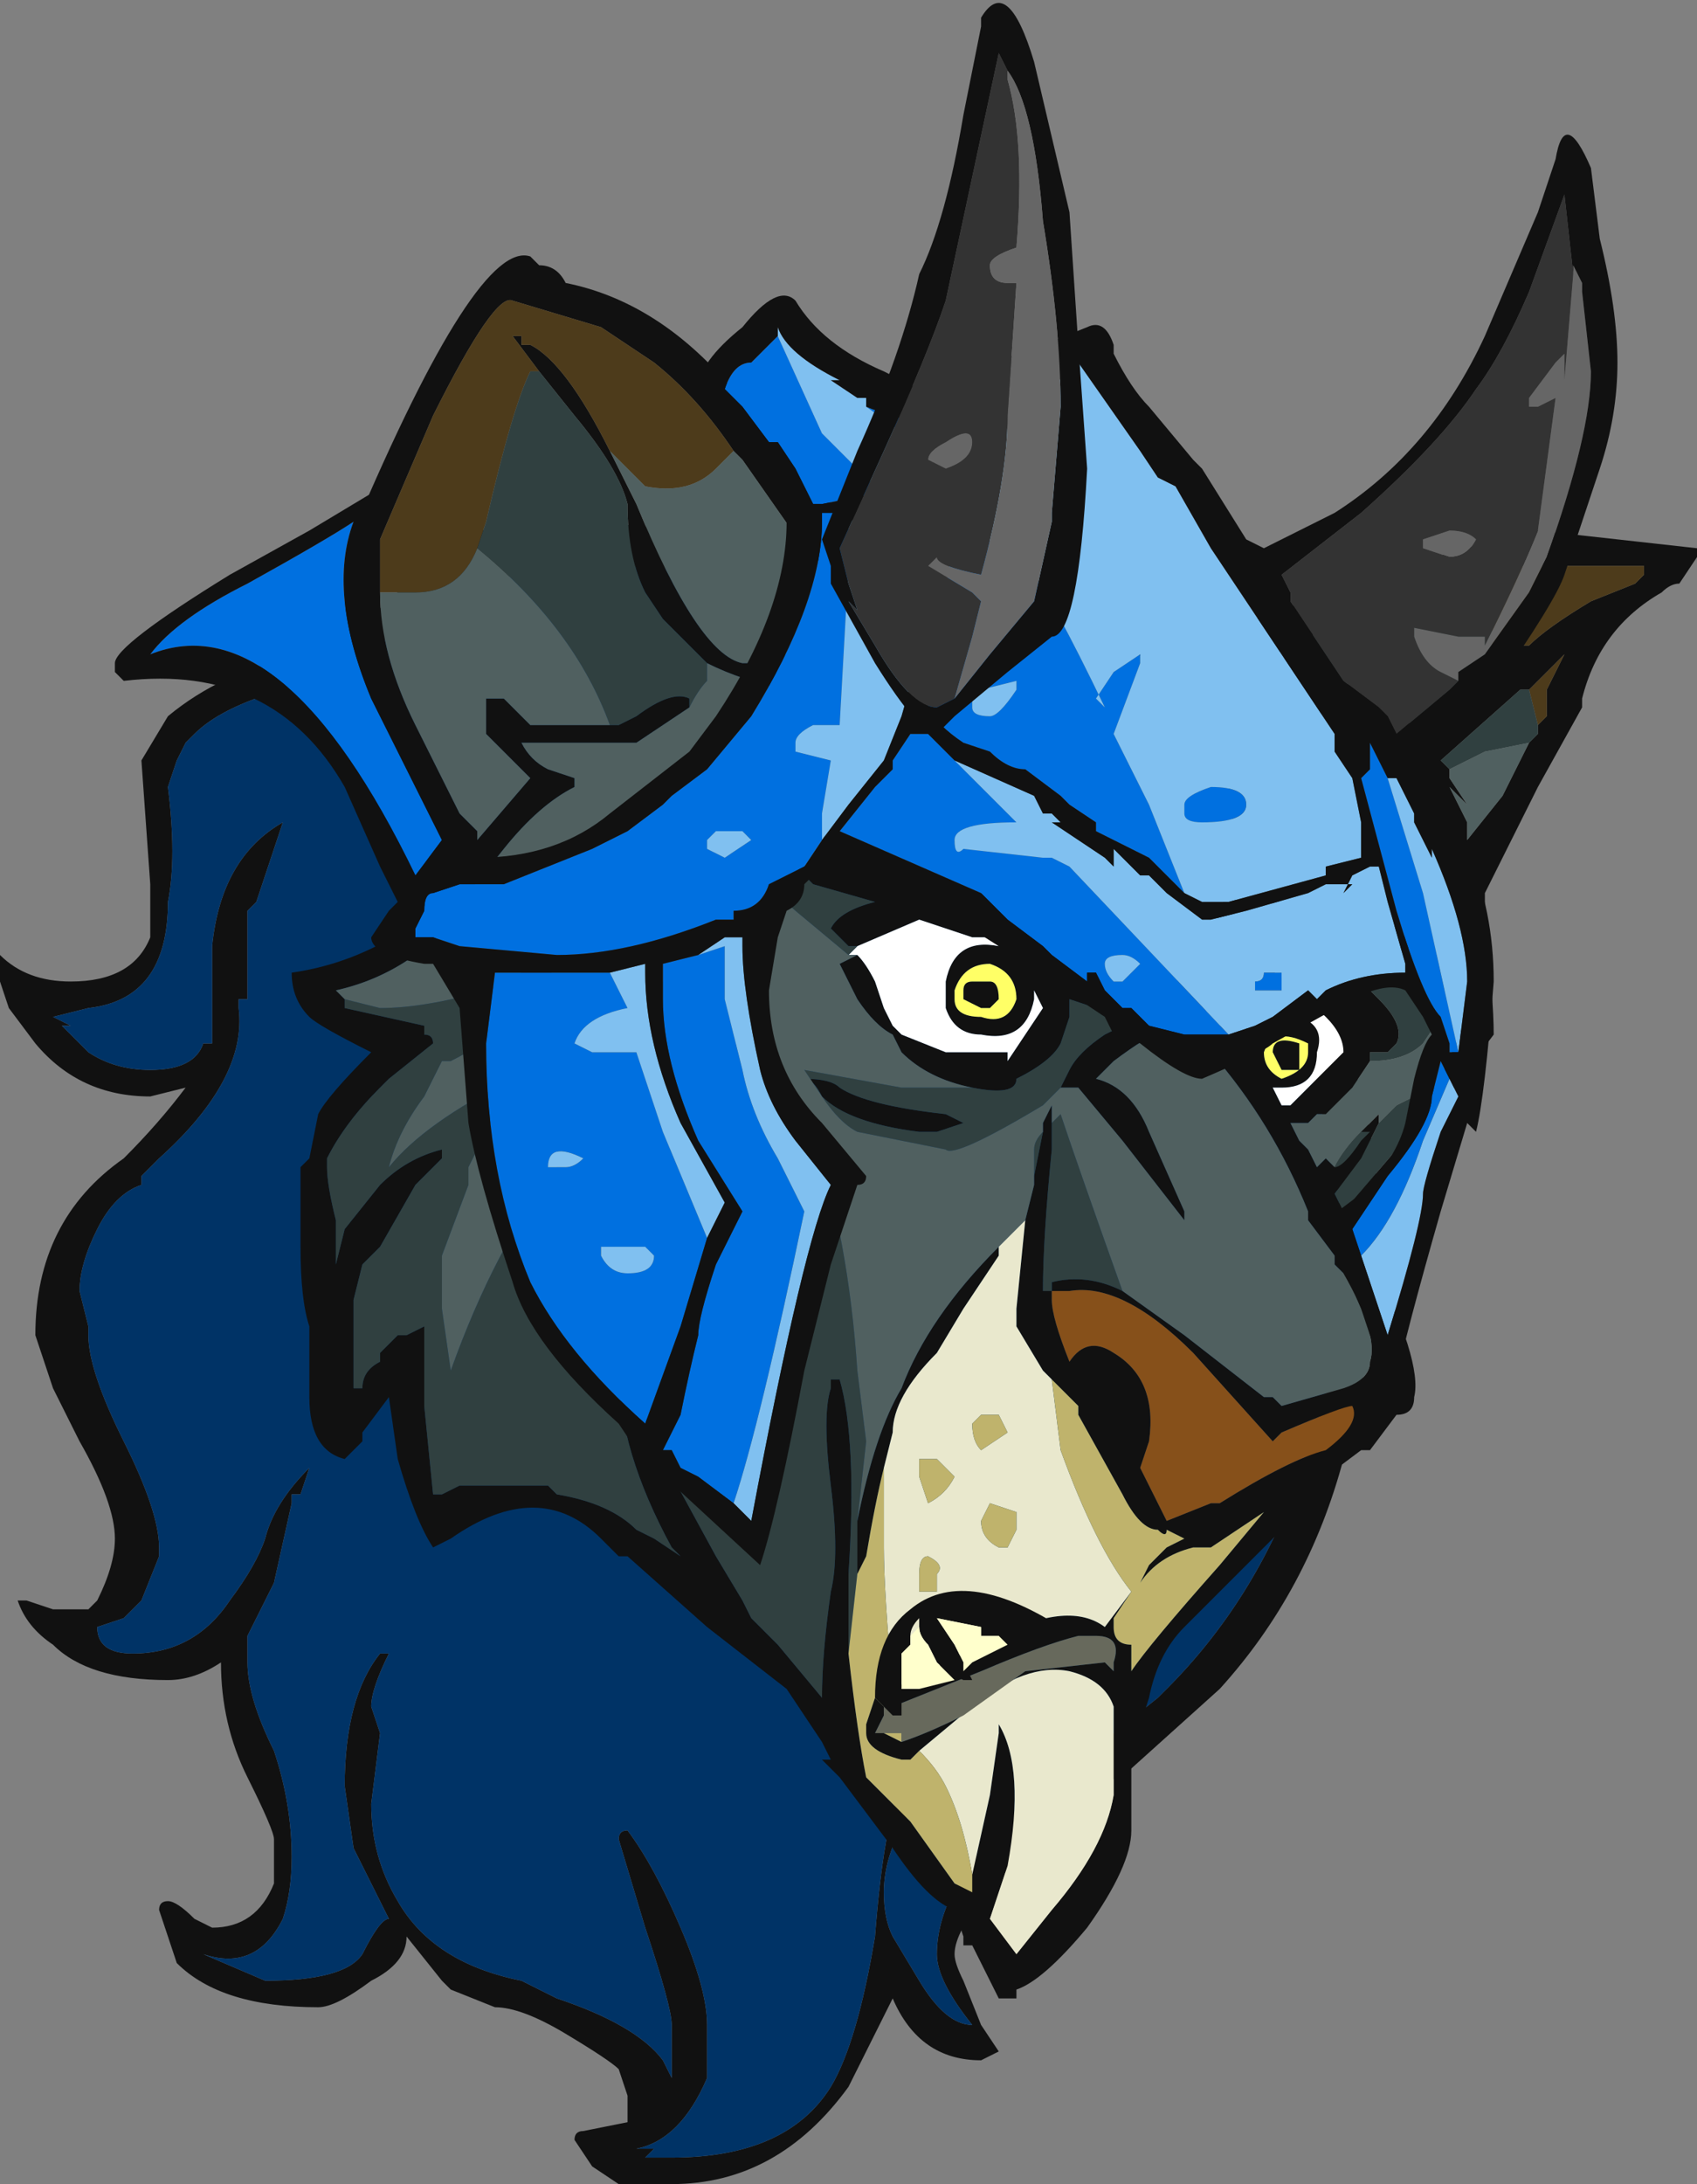 <?xml version="1.0" encoding="UTF-8" standalone="no"?>
<svg xmlns:ffdec="https://www.free-decompiler.com/flash" xmlns:xlink="http://www.w3.org/1999/xlink" ffdec:objectType="frame" height="86.45px" width="67.2px" xmlns="http://www.w3.org/2000/svg">
  <rect width="100%" height="100%" fill="#808080" stroke="none"/>
  <g transform="matrix(1.0, 0.0, 0.0, 1.0, 33.95, 35.35)">
    <use ffdec:characterId="1780" height="65.8" transform="matrix(1.0, 0.0, 0.0, 1.0, -33.95, -14.7)" width="54.6" xlink:href="#sprite0"/>
    <use ffdec:characterId="1828" height="68.95" transform="matrix(1.0, 0.0, 0.0, 1.0, -22.4, -25.2)" width="55.65" xlink:href="#sprite1"/>
    <use ffdec:characterId="1784" height="61.95" transform="matrix(1.0, 0.0, 0.0, 1.0, -29.4, -35.35)" width="59.5" xlink:href="#sprite2"/>
  </g>
  <defs>
    <g id="sprite0" transform="matrix(1.0, 0.0, 0.0, 1.0, 33.95, 14.7)">
      <use ffdec:characterId="1779" height="9.4" transform="matrix(7.0, 0.0, 0.0, 7.0, -33.95, -14.7)" width="7.8" xlink:href="#shape0"/>
    </g>
    <g id="shape0" transform="matrix(1.0, 0.0, 0.0, 1.0, 4.85, 2.1)">
      <path d="M2.75 2.05 Q2.7 1.0 2.1 0.0 1.0 -1.85 -1.5 -1.85 -1.95 -1.85 -2.3 -1.65 L-2.55 -1.45 -2.65 -1.45 -2.7 -1.4 Q-2.85 -1.3 -3.25 -1.15 -3.6 -1.05 -3.75 -0.9 L-3.8 -0.85 -3.85 -0.75 -3.9 -0.6 Q-3.85 -0.2 -3.9 0.05 -3.9 0.6 -4.35 0.65 L-4.55 0.7 -4.45 0.75 -4.5 0.75 -4.35 0.9 Q-4.2 1.0 -4.0 1.0 -3.75 1.0 -3.7 0.85 L-3.65 0.85 -3.65 0.3 Q-3.6 -0.2 -3.25 -0.4 L-3.4 0.05 -3.45 0.1 -3.45 0.6 -3.5 0.6 -3.5 0.65 Q-3.45 1.05 -3.95 1.5 L-4.05 1.6 -4.05 1.65 Q-4.2 1.7 -4.3 1.9 -4.4 2.1 -4.4 2.25 L-4.35 2.45 -4.35 2.5 Q-4.35 2.7 -4.15 3.1 -3.95 3.5 -3.95 3.7 L-3.95 3.75 -4.05 4.0 -4.15 4.1 -4.3 4.15 Q-4.3 4.3 -4.1 4.3 -3.75 4.3 -3.55 4.0 -3.4 3.8 -3.35 3.65 -3.3 3.45 -3.1 3.25 L-3.15 3.4 -3.2 3.4 -3.2 3.45 -3.3 3.9 -3.45 4.2 -3.45 4.35 Q-3.45 4.55 -3.3 4.85 -3.2 5.15 -3.2 5.45 -3.2 5.65 -3.25 5.8 -3.4 6.1 -3.7 6.0 L-3.35 6.15 Q-2.9 6.15 -2.8 6.0 -2.7 5.8 -2.65 5.8 L-2.85 5.4 -2.9 5.05 Q-2.9 4.55 -2.7 4.3 L-2.65 4.3 Q-2.75 4.5 -2.75 4.6 L-2.7 4.75 -2.75 5.15 Q-2.75 5.45 -2.6 5.7 -2.4 6.05 -1.9 6.15 L-1.7 6.25 Q-1.25 6.4 -1.1 6.6 L-1.05 6.7 -1.05 6.4 Q-1.05 6.3 -1.2 5.85 L-1.35 5.35 Q-1.35 5.3 -1.3 5.3 -1.15 5.5 -1.0 5.85 -0.85 6.2 -0.85 6.4 L-0.85 6.7 Q-1.0 7.05 -1.25 7.1 L-1.15 7.1 -1.2 7.15 -1.05 7.15 Q-0.4 7.15 -0.15 6.75 0.0 6.5 0.1 5.9 0.15 5.25 0.25 5.05 0.35 4.75 0.7 4.7 L0.65 4.8 Q0.15 5.25 0.15 5.65 0.15 5.8 0.2 5.9 L0.35 6.15 Q0.5 6.4 0.65 6.4 0.45 6.15 0.45 6.0 0.45 5.6 0.95 5.15 L1.7 4.55 1.75 4.5 Q2.25 4.0 2.5 3.3 2.75 2.65 2.75 2.05 M1.55 4.95 L1.3 5.1 Q0.55 5.75 0.55 6.0 0.55 6.05 0.6 6.15 L0.7 6.4 0.8 6.55 0.7 6.6 Q0.35 6.6 0.2 6.25 L-0.05 6.75 Q-0.45 7.3 -1.05 7.3 L-1.35 7.3 -1.5 7.2 -1.6 7.05 Q-1.6 7.0 -1.55 7.0 L-1.3 6.95 -1.3 6.8 -1.35 6.65 Q-1.4 6.6 -1.65 6.45 -1.9 6.3 -2.05 6.3 L-2.3 6.2 -2.35 6.15 -2.55 5.9 Q-2.55 6.05 -2.75 6.15 -2.95 6.3 -3.05 6.3 -3.6 6.3 -3.85 6.05 L-3.95 5.75 Q-3.95 5.7 -3.9 5.7 -3.85 5.7 -3.75 5.8 L-3.65 5.85 Q-3.4 5.85 -3.3 5.6 L-3.3 5.35 Q-3.3 5.3 -3.45 5.0 -3.6 4.7 -3.6 4.35 -3.75 4.45 -3.9 4.45 -4.35 4.45 -4.55 4.25 -4.7 4.15 -4.75 4.0 L-4.7 4.0 -4.55 4.05 -4.35 4.05 -4.3 4.0 Q-4.2 3.8 -4.2 3.65 -4.2 3.45 -4.4 3.1 L-4.55 2.8 -4.65 2.5 Q-4.65 1.85 -4.15 1.5 -3.95 1.3 -3.8 1.1 L-4.0 1.15 Q-4.4 1.15 -4.65 0.85 L-4.8 0.65 -4.85 0.5 -4.85 0.35 Q-4.7 0.5 -4.45 0.5 -4.1 0.5 -4.0 0.25 L-4.0 -0.05 -4.05 -0.75 -3.9 -1.0 Q-3.6 -1.25 -3.15 -1.35 L-2.95 -1.45 Q-2.85 -1.45 -2.5 -1.8 L-2.4 -1.95 Q-2.1 -2.1 -1.7 -2.1 0.8 -2.05 2.05 -0.45 2.9 0.65 2.95 1.8 2.95 2.5 2.75 3.2 2.55 3.95 2.05 4.5 L1.55 4.95" fill="#111111" fill-rule="evenodd" stroke="none"/>
      <path d="M2.75 2.05 Q2.75 2.65 2.5 3.3 2.25 4.0 1.75 4.5 L1.7 4.55 0.95 5.15 Q0.45 5.6 0.45 6.0 0.45 6.15 0.65 6.4 0.5 6.4 0.35 6.15 L0.2 5.9 Q0.15 5.8 0.15 5.65 0.15 5.25 0.65 4.8 L0.7 4.7 Q0.35 4.75 0.25 5.05 0.15 5.25 0.1 5.9 0.0 6.5 -0.15 6.75 -0.4 7.15 -1.05 7.15 L-1.2 7.15 -1.15 7.1 -1.25 7.1 Q-1.0 7.05 -0.85 6.7 L-0.85 6.4 Q-0.85 6.2 -1.0 5.85 -1.15 5.5 -1.3 5.3 -1.35 5.3 -1.35 5.35 L-1.2 5.85 Q-1.05 6.3 -1.05 6.4 L-1.05 6.7 -1.1 6.6 Q-1.25 6.4 -1.7 6.25 L-1.9 6.15 Q-2.4 6.05 -2.6 5.7 -2.75 5.45 -2.75 5.15 L-2.7 4.75 -2.75 4.6 Q-2.75 4.5 -2.65 4.3 L-2.7 4.3 Q-2.9 4.55 -2.9 5.05 L-2.85 5.4 -2.65 5.8 Q-2.7 5.8 -2.8 6.0 -2.9 6.15 -3.35 6.15 L-3.7 6.0 Q-3.4 6.1 -3.25 5.8 -3.2 5.65 -3.2 5.45 -3.2 5.15 -3.3 4.85 -3.45 4.55 -3.45 4.35 L-3.45 4.2 -3.3 3.9 -3.2 3.45 -3.2 3.4 -3.15 3.4 -3.1 3.25 Q-3.3 3.45 -3.35 3.65 -3.4 3.8 -3.55 4.0 -3.75 4.3 -4.1 4.3 -4.3 4.3 -4.3 4.15 L-4.15 4.1 -4.05 4.0 -3.95 3.75 -3.95 3.7 Q-3.95 3.5 -4.15 3.1 -4.35 2.7 -4.35 2.5 L-4.35 2.45 -4.4 2.25 Q-4.4 2.1 -4.3 1.9 -4.2 1.7 -4.05 1.65 L-4.05 1.6 -3.95 1.5 Q-3.45 1.05 -3.5 0.65 L-3.5 0.6 -3.45 0.6 -3.45 0.1 -3.4 0.05 -3.25 -0.4 Q-3.6 -0.2 -3.65 0.3 L-3.65 0.85 -3.7 0.85 Q-3.75 1.0 -4.0 1.0 -4.2 1.0 -4.35 0.9 L-4.5 0.75 -4.45 0.75 -4.55 0.7 -4.35 0.65 Q-3.9 0.6 -3.9 0.05 -3.85 -0.2 -3.9 -0.6 L-3.85 -0.75 -3.8 -0.85 -3.75 -0.9 Q-3.6 -1.05 -3.25 -1.15 -2.85 -1.3 -2.7 -1.4 L-2.65 -1.45 -2.55 -1.45 -2.3 -1.65 Q-1.95 -1.85 -1.5 -1.85 1.0 -1.85 2.1 0.0 2.7 1.0 2.75 2.05" fill="#003366" fill-rule="evenodd" stroke="none"/>
    </g>
    <g id="sprite1" transform="matrix(1.0, 0.0, 0.0, 1.0, 22.4, 25.2)">
      <use ffdec:characterId="1827" height="9.85" transform="matrix(7.0, 0.0, 0.0, 7.0, -22.4, -25.2)" width="7.95" xlink:href="#shape1"/>
    </g>
    <g id="shape1" transform="matrix(1.0, 0.0, 0.0, 1.0, 3.2, 3.6)">
      <path d="M0.8 -1.85 Q1.35 -1.75 1.7 -1.45 L1.85 -1.5 1.95 -1.45 2.05 -1.5 2.25 -1.55 3.1 -1.85 Q3.6 -2.0 3.85 -2.05 L4.75 -1.95 4.75 -1.9 4.65 -1.75 Q4.6 -1.75 4.55 -1.7 4.2 -1.5 4.1 -1.1 L4.1 -1.05 3.85 -0.6 Q3.65 -0.2 3.6 -0.1 L3.55 0.0 3.55 0.15 Q3.6 0.6 3.6 0.8 L3.45 1.0 Q3.35 1.1 3.35 1.2 L3.2 1.45 3.1 1.7 2.95 2.0 2.9 2.05 Q3.2 2.65 3.15 2.85 3.15 2.95 3.05 2.95 L2.9 3.15 2.85 3.15 2.65 3.3 2.65 3.35 1.85 4.15 Q1.7 4.3 1.65 4.55 1.6 4.7 1.55 4.95 L1.55 5.3 Q1.55 5.5 1.3 5.85 1.05 6.15 0.9 6.2 L0.9 6.25 0.8 6.25 0.65 5.95 0.6 5.95 0.6 5.9 0.55 5.75 Q0.4 5.7 0.2 5.4 L-0.1 5.0 -0.2 4.9 -0.15 4.9 -0.2 4.8 -0.4 4.5 -0.85 4.15 -1.3 3.75 -1.35 3.75 -1.45 3.65 Q-1.8 3.3 -2.3 3.65 L-2.4 3.7 Q-2.5 3.55 -2.6 3.2 L-2.65 2.85 -2.8 3.05 -2.8 3.1 -2.9 3.2 Q-3.1 3.15 -3.1 2.85 L-3.1 2.45 Q-3.15 2.3 -3.15 2.0 L-3.15 1.55 -3.1 1.5 -3.05 1.25 Q-3.0 1.15 -2.75 0.9 -3.05 0.75 -3.1 0.7 -3.2 0.6 -3.2 0.45 -2.85 0.4 -2.55 0.2 L-2.4 0.0 -2.45 -0.3 -2.45 -0.4 -2.6 -0.7 Q-2.75 -1.0 -2.85 -1.25 -2.9 -1.55 -2.9 -1.7 L-2.85 -2.05 Q-2.15 -3.7 -1.85 -3.6 L-1.8 -3.55 Q-1.7 -3.55 -1.65 -3.45 -1.15 -3.35 -0.75 -2.9 L-0.1 -2.15 -0.1 -2.1 0.0 -1.95 Q0.1 -1.9 0.25 -1.9 L0.6 -1.85 0.8 -1.85 M3.2 1.2 Q3.4 0.9 3.5 0.5 L3.45 0.3 3.45 0.15 3.35 -0.05 3.25 -0.4 3.2 -0.55 3.05 -0.7 Q2.9 -0.9 2.65 -1.0 2.45 -1.1 1.95 -1.2 L2.0 -1.1 2.0 -1.0 2.15 -0.7 2.2 -0.55 2.25 -0.5 2.25 -0.45 2.2 -0.3 2.1 -0.45 Q2.15 -0.8 1.7 -1.25 1.45 -1.5 1.15 -1.55 L0.95 -1.65 0.9 -1.65 0.3 -1.7 0.15 -1.7 Q-0.1 -1.75 -0.3 -1.95 L-0.65 -2.45 -0.7 -2.5 Q-0.9 -2.8 -1.15 -3.0 L-1.45 -3.2 -1.95 -3.35 Q-2.05 -3.4 -2.4 -2.7 L-2.7 -2.0 -2.7 -1.7 Q-2.7 -1.35 -2.5 -0.95 -2.3 -0.55 -2.25 -0.45 L-2.15 -0.35 -2.15 -0.3 -1.85 -0.65 -2.1 -0.9 Q-2.1 -0.95 -2.1 -1.1 L-2.0 -1.1 -1.85 -0.95 -1.4 -0.95 -1.35 -0.95 -1.25 -1.0 Q-1.05 -1.15 -0.95 -1.1 L-0.95 -1.05 -1.25 -0.85 -1.9 -0.85 Q-1.85 -0.75 -1.75 -0.7 L-1.6 -0.65 -1.6 -0.6 Q-1.8 -0.5 -2.0 -0.25 L-2.2 0.0 -2.2 0.05 Q-2.5 0.45 -2.95 0.55 L-2.9 0.6 -2.9 0.65 -2.45 0.75 -2.45 0.8 Q-2.4 0.8 -2.4 0.85 L-2.65 1.05 -2.7 1.1 Q-2.9 1.3 -3.0 1.5 L-3.0 1.55 Q-3.0 1.65 -2.95 1.85 L-2.95 2.1 -2.9 1.9 -2.7 1.65 Q-2.55 1.5 -2.35 1.45 -2.35 1.4 -2.35 1.5 L-2.5 1.65 -2.7 2.0 -2.8 2.1 -2.85 2.3 -2.85 2.8 -2.8 2.8 Q-2.8 2.7 -2.7 2.65 L-2.7 2.6 -2.6 2.5 -2.55 2.5 -2.45 2.45 Q-2.45 2.5 -2.45 2.9 L-2.4 3.4 -2.35 3.4 -2.25 3.35 -1.75 3.35 -1.7 3.4 Q-1.4 3.45 -1.25 3.6 L-1.15 3.65 -1.0 3.75 -1.05 3.7 Q-1.35 3.15 -1.35 2.7 L-1.3 2.7 -1.2 2.9 -1.2 2.95 -1.1 3.15 -1.1 3.2 -0.8 3.75 -0.65 4.0 -0.6 4.1 -0.45 4.25 -0.2 4.55 Q-0.2 4.3 -0.15 3.95 -0.1 3.75 -0.15 3.35 -0.2 2.95 -0.15 2.8 L-0.15 2.75 -0.1 2.75 Q0.0 3.1 -0.05 3.85 L-0.05 4.3 Q0.0 4.75 0.05 5.0 L0.3 5.25 0.55 5.6 0.65 5.65 0.65 5.55 0.75 5.1 0.8 4.75 Q0.8 4.65 0.8 4.7 0.95 4.95 0.85 5.5 L0.75 5.8 0.9 6.0 1.1 5.75 Q1.4 5.4 1.45 5.1 L1.45 4.75 Q1.45 4.7 1.45 4.6 1.4 4.45 1.2 4.4 0.95 4.35 0.65 4.6 L0.35 4.85 0.3 4.9 0.25 4.9 Q0.05 4.85 0.05 4.75 L0.05 4.7 0.1 4.55 0.15 4.6 0.2 4.5 0.8 4.2 Q1.2 4.0 1.4 4.15 L1.55 3.95 1.45 4.1 1.45 4.15 Q1.45 4.25 1.55 4.25 L1.55 4.4 Q1.65 4.25 2.05 3.8 L2.3 3.5 2.0 3.7 1.9 3.7 Q1.7 3.75 1.6 3.9 L1.65 3.8 1.75 3.7 1.85 3.65 1.75 3.6 Q1.75 3.65 1.7 3.6 1.6 3.6 1.5 3.4 L1.25 2.95 1.25 2.9 1.1 2.75 1.05 2.7 0.9 2.45 0.9 2.35 0.95 1.85 1.0 1.65 1.0 1.6 1.05 1.35 1.05 1.3 1.1 1.2 1.1 1.3 1.1 1.45 Q1.05 1.95 1.05 2.25 L1.1 2.25 1.1 2.2 Q1.3 2.15 1.5 2.25 L1.85 2.5 2.3 2.85 2.35 2.85 2.4 2.9 2.75 2.8 Q2.9 2.75 2.9 2.65 2.95 2.5 2.75 2.15 L2.7 2.1 2.7 2.05 2.55 1.85 2.55 1.8 Q2.35 1.3 2.0 0.9 L1.85 0.85 1.75 0.8 1.7 0.8 Q1.65 0.8 1.45 0.95 L1.35 1.05 Q1.55 1.1 1.65 1.35 L1.85 1.8 1.85 1.85 1.5 1.4 1.25 1.1 1.15 1.1 1.2 1.0 Q1.25 0.9 1.4 0.8 L1.5 0.75 1.35 0.65 1.2 0.6 1.2 0.7 1.15 0.85 Q1.1 0.95 0.9 1.05 0.9 1.15 0.65 1.1 0.4 1.05 0.25 0.9 L0.2 0.8 Q0.1 0.75 0.0 0.6 L-0.1 0.4 0.0 0.35 Q0.05 0.4 0.1 0.5 L0.15 0.65 0.2 0.75 0.25 0.8 0.5 0.9 0.85 0.9 0.85 0.95 1.05 0.65 1.0 0.55 1.0 0.6 Q0.95 0.85 0.7 0.8 0.55 0.8 0.5 0.65 0.5 0.6 0.5 0.5 0.55 0.25 0.8 0.3 L0.75 0.25 0.65 0.25 0.35 0.15 0.0 0.3 -0.05 0.3 -0.15 0.2 Q-0.1 0.1 0.1 0.05 L-0.25 -0.05 -0.35 -0.15 -0.35 -0.2 -0.4 -0.2 -0.35 -0.25 Q-0.25 -0.4 0.1 -0.25 L0.4 -0.1 Q0.75 0.0 1.0 0.15 L1.55 0.6 1.65 0.7 1.7 0.7 Q1.7 0.6 1.85 0.45 2.0 0.3 2.1 -0.05 L2.15 -0.05 2.1 0.45 Q2.05 0.55 1.95 0.7 L1.9 0.75 2.1 0.75 2.2 0.65 2.35 0.05 Q2.35 -0.05 2.35 0.05 L2.35 0.0 Q2.45 0.1 2.45 0.2 L2.4 0.3 2.35 0.5 2.55 0.4 2.85 0.2 Q3.0 0.1 3.1 0.25 L3.15 0.3 2.9 0.4 2.75 0.45 2.85 0.55 2.9 0.55 2.95 0.6 Q3.1 0.75 3.05 0.85 L3.0 0.9 2.9 0.9 2.9 0.95 2.8 1.1 2.65 1.25 2.6 1.25 2.55 1.3 2.45 1.3 2.5 1.4 2.55 1.45 2.6 1.55 2.65 1.5 2.7 1.55 Q2.75 1.55 2.85 1.4 L2.9 1.35 2.85 1.35 2.95 1.25 2.95 1.3 2.85 1.5 2.7 1.7 2.75 1.8 3.05 1.45 3.2 1.2 M-1.4 -2.5 L-1.25 -2.2 Q-0.9 -1.35 -0.65 -1.3 L-0.55 -1.3 -0.4 -1.35 Q-0.35 -1.3 -0.3 -1.2 L-0.35 -1.15 -0.4 -1.15 Q-0.65 -1.2 -0.85 -1.3 L-1.1 -1.55 -1.2 -1.7 Q-1.3 -1.9 -1.3 -2.2 -1.35 -2.4 -1.6 -2.7 L-1.8 -2.95 -1.95 -3.15 -1.9 -3.15 -1.9 -3.1 -1.85 -3.1 Q-1.65 -3.0 -1.4 -2.5 M0.0 3.55 Q0.1 3.05 0.25 2.8 0.4 2.4 0.8 2.0 L0.8 2.05 0.6 2.35 0.45 2.6 Q0.2 2.85 0.2 3.05 L0.15 3.25 Q0.1 3.45 0.05 3.75 L0.0 3.85 0.0 3.55 M3.1 -1.75 Q3.0 -1.75 2.9 -1.7 L2.5 -1.4 2.35 -1.35 Q2.85 -1.2 3.2 -0.9 L3.55 -1.25 3.75 -1.4 3.8 -1.4 Q3.9 -1.5 4.15 -1.65 L4.4 -1.75 4.45 -1.8 4.45 -1.85 3.55 -1.85 3.15 -1.8 3.1 -1.75 M3.8 -1.15 L3.75 -1.15 3.3 -0.75 3.35 -0.7 3.35 -0.65 3.45 -0.5 3.35 -0.6 3.45 -0.4 3.45 -0.3 3.65 -0.55 3.8 -0.85 3.85 -0.9 3.85 -0.95 3.9 -1.0 3.9 -1.15 4.0 -1.35 3.8 -1.15 M2.5 0.7 Q2.65 0.75 2.6 0.9 2.6 1.1 2.4 1.1 L2.35 1.1 2.4 1.2 2.45 1.2 2.75 0.9 Q2.75 0.8 2.65 0.7 2.6 0.65 2.55 0.65 L2.5 0.7 M2.5 1.0 L2.4 1.0 2.35 0.9 Q2.35 0.8 2.5 0.85 L2.5 1.0 M2.3 0.9 Q2.3 1.0 2.4 1.05 2.55 1.0 2.55 0.9 L2.55 0.85 Q2.35 0.75 2.3 0.9 M0.8 0.6 L0.75 0.65 0.7 0.65 0.6 0.6 0.6 0.55 Q0.6 0.5 0.65 0.5 L0.75 0.5 Q0.8 0.5 0.8 0.6 M0.9 0.6 Q0.9 0.45 0.75 0.4 0.6 0.4 0.55 0.55 L0.55 0.6 Q0.55 0.7 0.7 0.7 0.85 0.75 0.9 0.6 M0.6 1.3 L0.45 1.35 0.35 1.35 Q-0.05 1.3 -0.2 1.15 -0.25 1.05 -0.3 1.05 -0.15 1.05 -0.1 1.1 0.05 1.2 0.5 1.25 L0.6 1.3 M1.1 2.25 L1.1 2.3 Q1.1 2.4 1.2 2.65 1.3 2.5 1.45 2.6 1.7 2.75 1.65 3.1 L1.6 3.25 1.75 3.55 2.0 3.45 2.05 3.45 Q2.45 3.2 2.65 3.15 2.85 3.0 2.8 2.9 2.75 2.9 2.4 3.05 L2.35 3.1 1.9 2.6 Q1.5 2.2 1.2 2.25 L1.1 2.25 M0.2 4.6 L0.15 4.6 0.15 4.65 0.1 4.75 0.15 4.75 0.25 4.8 Q0.4 4.75 0.6 4.65 L0.95 4.4 1.4 4.35 1.45 4.4 1.45 4.35 Q1.5 4.2 1.35 4.2 L1.25 4.2 Q1.05 4.25 0.7 4.4 L0.2 4.6 M-0.45 1.75 Q-0.8 1.5 -0.95 1.15 -1.05 0.95 -1.1 0.6 -0.95 0.75 -0.8 1.1 L-0.45 1.7 -0.45 1.75" fill="#111111" fill-rule="evenodd" stroke="none"/>
      <path d="M-0.7 -2.5 L-0.8 -2.4 Q-0.95 -2.25 -1.2 -2.3 L-1.4 -2.5 Q-1.65 -3.0 -1.85 -3.1 L-1.9 -3.1 -1.9 -3.15 -1.95 -3.15 -1.8 -2.95 -1.85 -2.95 Q-1.95 -2.75 -2.1 -2.1 L-2.15 -1.95 Q-2.25 -1.7 -2.5 -1.7 L-2.7 -1.7 -2.7 -2.0 -2.4 -2.7 Q-2.05 -3.4 -1.95 -3.35 L-1.45 -3.2 -1.15 -3.0 Q-0.9 -2.8 -0.7 -2.5 M3.55 -1.25 L3.6 -1.45 Q3.6 -1.55 3.25 -1.7 3.15 -1.7 3.1 -1.75 L3.15 -1.8 3.55 -1.85 4.45 -1.85 4.45 -1.8 4.4 -1.75 4.15 -1.65 Q3.9 -1.5 3.8 -1.4 L3.75 -1.4 3.55 -1.25 M3.85 -0.95 L3.8 -1.15 4.0 -1.35 3.9 -1.15 3.9 -1.0 3.85 -0.95" fill="#4d3b1b" fill-rule="evenodd" stroke="none"/>
      <path d="M0.0 0.35 L-0.05 0.35 0.0 0.3 0.35 0.15 0.65 0.25 0.75 0.25 0.8 0.3 Q0.55 0.25 0.5 0.5 0.5 0.6 0.5 0.65 0.55 0.8 0.7 0.8 0.95 0.85 1.0 0.6 L1.0 0.55 1.05 0.65 0.85 0.95 0.85 0.9 0.5 0.9 0.25 0.8 0.2 0.75 0.15 0.65 0.1 0.5 Q0.05 0.4 0.0 0.35 M2.5 0.7 L2.55 0.65 Q2.6 0.65 2.65 0.7 2.75 0.8 2.75 0.9 L2.45 1.2 2.4 1.2 2.35 1.1 2.4 1.1 Q2.6 1.1 2.6 0.9 2.65 0.75 2.5 0.7" fill="#ffffff" fill-rule="evenodd" stroke="none"/>
      <path d="M2.5 1.0 L2.5 0.85 Q2.35 0.8 2.35 0.9 L2.4 1.0 2.5 1.0 M2.3 0.9 Q2.35 0.75 2.55 0.85 L2.55 0.9 Q2.55 1.0 2.4 1.05 2.3 1.0 2.3 0.9 M0.8 0.6 Q0.8 0.5 0.75 0.5 L0.65 0.5 Q0.6 0.5 0.6 0.55 L0.6 0.6 0.7 0.65 0.75 0.65 0.8 0.6 M0.9 0.6 Q0.85 0.75 0.7 0.7 0.55 0.7 0.55 0.6 L0.55 0.55 Q0.6 0.4 0.75 0.4 0.9 0.45 0.9 0.6" fill="#ffff66" fill-rule="evenodd" stroke="none"/>
      <path d="M1.1 2.25 L1.2 2.25 Q1.5 2.2 1.9 2.6 L2.35 3.1 2.4 3.05 Q2.75 2.9 2.8 2.9 2.85 3.0 2.65 3.15 2.45 3.2 2.05 3.45 L2.0 3.45 1.75 3.55 1.6 3.25 1.65 3.1 Q1.7 2.75 1.45 2.6 1.3 2.5 1.2 2.65 1.1 2.4 1.1 2.3 L1.1 2.25" fill="#86501a" fill-rule="evenodd" stroke="none"/>
      <path d="M-0.85 -1.3 L-0.85 -1.2 Q-0.9 -1.15 -0.95 -1.05 L-0.95 -1.1 Q-1.05 -1.15 -1.25 -1.0 L-1.35 -0.95 -1.4 -0.95 Q-1.6 -1.5 -2.15 -1.95 L-2.1 -2.1 Q-1.95 -2.75 -1.85 -2.95 L-1.8 -2.95 -1.6 -2.7 Q-1.35 -2.4 -1.3 -2.2 -1.3 -1.9 -1.2 -1.7 L-1.1 -1.55 -0.85 -1.3 M-2.9 0.6 L-2.7 0.65 Q-2.45 0.65 -2.1 0.55 L-1.7 0.35 -1.7 0.4 Q-1.9 0.75 -2.3 0.95 L-2.35 0.95 -2.45 1.15 Q-2.6 1.35 -2.65 1.55 -2.45 1.3 -1.95 1.05 L-2.2 1.55 -2.2 1.65 -2.35 2.05 Q-2.35 2.25 -2.35 2.35 L-2.3 2.7 Q-2.05 2.0 -1.7 1.55 L-1.7 1.45 Q-1.6 1.35 -1.5 1.3 -1.6 1.7 -1.15 2.4 L-1.2 2.3 -1.05 1.4 -1.05 1.35 -1.1 0.8 -1.1 0.5 -1.05 0.45 -0.6 0.95 -0.25 1.35 Q-0.05 1.95 0.0 2.7 L0.05 3.1 0.0 3.55 0.0 3.85 -0.05 4.3 -0.05 3.85 Q0.0 3.1 -0.1 2.75 L-0.15 2.75 -0.15 2.8 Q-0.2 2.95 -0.15 3.35 -0.1 3.75 -0.15 3.95 -0.2 4.3 -0.2 4.55 L-0.45 4.25 -0.6 4.1 -0.65 4.0 -0.8 3.75 -1.1 3.2 -1.1 3.15 -1.2 2.95 -1.2 2.9 -1.3 2.7 -1.35 2.7 Q-1.35 3.15 -1.05 3.7 L-1.0 3.75 -1.15 3.65 -1.25 3.6 Q-1.4 3.45 -1.7 3.4 L-1.75 3.35 -2.25 3.35 -2.35 3.4 -2.4 3.4 -2.45 2.9 Q-2.45 2.5 -2.45 2.45 L-2.55 2.5 -2.6 2.5 -2.7 2.6 -2.7 2.65 Q-2.8 2.7 -2.8 2.8 L-2.85 2.8 -2.85 2.3 -2.8 2.1 -2.7 2.0 -2.5 1.65 -2.35 1.5 Q-2.35 1.4 -2.35 1.45 -2.55 1.5 -2.7 1.65 L-2.9 1.9 -2.95 2.1 -2.95 1.85 Q-3.0 1.65 -3.0 1.55 L-3.0 1.5 Q-2.9 1.3 -2.7 1.1 L-2.65 1.05 -2.4 0.85 Q-2.4 0.8 -2.45 0.8 L-2.45 0.75 -2.9 0.65 -2.9 0.6 M1.0 1.6 L1.0 1.45 Q1.0 1.4 1.05 1.35 L1.0 1.6 M1.1 1.3 L1.15 1.25 Q1.25 1.55 1.5 2.25 1.3 2.15 1.1 2.2 L1.1 2.25 1.05 2.25 Q1.05 1.95 1.1 1.45 L1.1 1.3 M2.55 1.85 L2.55 1.8 2.55 1.85 M1.15 1.1 L1.05 1.2 Q0.55 1.5 0.5 1.45 L0.0 1.35 Q-0.1 1.3 -0.2 1.15 L-0.3 1.0 0.25 1.1 0.65 1.1 Q0.9 1.15 0.9 1.05 1.1 0.95 1.15 0.85 L1.2 0.7 1.2 0.6 1.35 0.65 1.5 0.75 1.4 0.8 Q1.25 0.9 1.2 1.0 L1.15 1.1 M-0.05 0.35 L-0.35 0.1 -0.75 -0.25 Q-0.7 -0.4 -0.4 -0.25 L-0.35 -0.25 -0.4 -0.2 -0.35 -0.2 -0.35 -0.15 -0.25 -0.05 0.1 0.05 Q-0.1 0.1 -0.15 0.2 L-0.05 0.3 0.0 0.3 -0.05 0.35 M3.1 0.25 Q3.4 0.3 3.3 0.7 L3.2 0.85 Q3.1 0.95 2.9 0.95 L2.9 0.9 3.0 0.9 3.05 0.85 Q3.1 0.75 2.95 0.6 L2.9 0.55 2.85 0.55 2.75 0.45 2.9 0.4 3.15 0.3 3.1 0.25 M2.7 1.55 Q2.75 1.45 2.85 1.35 L2.9 1.35 2.85 1.4 Q2.75 1.55 2.7 1.55 M2.95 1.3 Q3.0 1.25 3.05 1.2 L3.25 1.1 3.2 1.2 3.05 1.45 2.75 1.8 2.7 1.7 2.85 1.5 2.95 1.3 M3.35 -0.7 L3.3 -0.75 3.75 -1.15 3.8 -1.15 3.85 -0.95 3.85 -0.9 3.8 -0.85 3.55 -0.8 3.35 -0.7 M0.6 1.3 L0.5 1.25 Q0.05 1.2 -0.1 1.1 -0.15 1.05 -0.3 1.05 -0.25 1.05 -0.2 1.15 -0.05 1.3 0.35 1.35 L0.45 1.35 0.6 1.3 M-0.45 1.75 L-0.45 1.7 -0.8 1.1 Q-0.95 0.75 -1.1 0.6 -1.05 0.95 -0.95 1.15 -0.8 1.5 -0.45 1.75" fill="#304040" fill-rule="evenodd" stroke="none"/>
      <path d="M-0.7 -2.5 L-0.65 -2.45 -0.3 -1.95 Q-0.1 -1.75 0.15 -1.7 L0.3 -1.7 0.9 -1.65 0.95 -1.65 1.15 -1.55 Q1.45 -1.5 1.7 -1.25 2.15 -0.8 2.1 -0.45 L2.2 -0.3 2.25 -0.45 2.25 -0.5 2.2 -0.55 2.15 -0.7 2.0 -1.0 2.0 -1.1 1.95 -1.2 Q2.45 -1.1 2.65 -1.0 2.9 -0.9 3.05 -0.7 L3.2 -0.55 3.25 -0.4 3.35 -0.05 3.45 0.15 3.45 0.3 3.5 0.5 Q3.4 0.9 3.2 1.2 L3.25 1.1 3.05 1.2 Q3.0 1.25 2.95 1.3 L2.95 1.25 2.85 1.35 Q2.75 1.45 2.7 1.55 L2.65 1.5 2.6 1.55 2.55 1.45 2.5 1.4 2.45 1.3 2.55 1.3 2.6 1.25 2.65 1.25 2.8 1.1 2.9 0.95 Q3.1 0.95 3.2 0.85 L3.3 0.7 Q3.4 0.3 3.1 0.25 3.0 0.1 2.85 0.2 L2.55 0.4 2.35 0.5 2.4 0.3 2.45 0.2 Q2.45 0.1 2.35 0.0 L2.35 0.05 Q2.35 -0.05 2.35 0.05 L2.2 0.65 2.1 0.75 1.9 0.75 1.95 0.7 Q2.05 0.55 2.1 0.45 L2.15 -0.05 2.1 -0.05 Q2.0 0.3 1.85 0.45 1.7 0.6 1.7 0.7 L1.65 0.7 1.55 0.6 1.0 0.15 Q0.75 0.0 0.4 -0.1 L0.1 -0.25 Q-0.25 -0.4 -0.35 -0.25 L-0.4 -0.25 Q-0.7 -0.4 -0.75 -0.25 L-0.35 0.1 -0.05 0.35 0.0 0.35 -0.1 0.4 0.0 0.6 Q0.1 0.75 0.2 0.8 L0.25 0.9 Q0.4 1.05 0.65 1.1 L0.25 1.1 -0.3 1.0 -0.2 1.15 Q-0.1 1.3 0.0 1.35 L0.5 1.45 Q0.55 1.5 1.05 1.2 L1.15 1.1 1.25 1.1 1.5 1.4 1.85 1.85 1.85 1.8 1.65 1.35 Q1.55 1.1 1.35 1.05 L1.45 0.95 Q1.65 0.8 1.7 0.8 L1.75 0.8 1.85 0.85 2.0 0.9 Q2.35 1.3 2.55 1.8 L2.55 1.85 2.7 2.05 2.7 2.1 2.75 2.15 Q2.95 2.5 2.9 2.65 2.9 2.75 2.75 2.8 L2.4 2.9 2.35 2.85 2.3 2.85 1.85 2.5 1.5 2.25 Q1.25 1.55 1.15 1.25 L1.1 1.3 1.1 1.2 1.05 1.3 1.05 1.35 Q1.0 1.4 1.0 1.45 L1.0 1.6 1.0 1.65 0.95 1.85 0.8 2.0 Q0.4 2.4 0.25 2.8 0.1 3.05 0.0 3.55 L0.05 3.1 0.0 2.7 Q-0.05 1.95 -0.25 1.35 L-0.6 0.95 -1.05 0.45 -1.1 0.5 -1.1 0.8 -1.05 1.35 -1.05 1.4 -1.2 2.3 -1.15 2.4 Q-1.6 1.7 -1.5 1.3 -1.6 1.35 -1.7 1.45 L-1.7 1.55 Q-2.05 2.0 -2.3 2.7 L-2.35 2.35 Q-2.35 2.25 -2.35 2.05 L-2.2 1.65 -2.2 1.55 -1.95 1.05 Q-2.45 1.3 -2.65 1.55 -2.6 1.35 -2.45 1.15 L-2.35 0.95 -2.3 0.95 Q-1.9 0.75 -1.7 0.4 L-1.7 0.35 -2.1 0.55 Q-2.45 0.65 -2.7 0.65 L-2.9 0.6 -2.95 0.55 Q-2.5 0.45 -2.2 0.05 L-2.2 0.0 -2.0 -0.25 Q-1.8 -0.5 -1.6 -0.6 L-1.6 -0.65 -1.75 -0.7 Q-1.85 -0.75 -1.9 -0.85 L-1.25 -0.85 -0.95 -1.05 Q-0.9 -1.15 -0.85 -1.2 L-0.85 -1.3 Q-0.65 -1.2 -0.4 -1.15 L-0.35 -1.15 -0.3 -1.2 Q-0.35 -1.3 -0.4 -1.35 L-0.55 -1.3 -0.65 -1.3 Q-0.9 -1.35 -1.25 -2.2 L-1.4 -2.5 -1.2 -2.3 Q-0.95 -2.25 -0.8 -2.4 L-0.7 -2.5 M3.55 -1.25 L3.2 -0.9 Q2.85 -1.2 2.35 -1.35 L2.5 -1.4 2.9 -1.7 Q3.0 -1.75 3.1 -1.75 3.15 -1.7 3.25 -1.7 3.6 -1.55 3.6 -1.45 L3.55 -1.25 M3.35 -0.7 L3.55 -0.8 3.8 -0.85 3.65 -0.55 3.45 -0.3 3.45 -0.4 3.35 -0.6 3.45 -0.5 3.35 -0.65 3.35 -0.7 M0.2 0.75 L0.25 0.8 0.5 0.9 0.25 0.8 0.2 0.75 M-2.7 -1.7 L-2.5 -1.7 Q-2.25 -1.7 -2.15 -1.95 -1.6 -1.5 -1.4 -0.95 L-1.85 -0.95 -2.0 -1.1 -2.1 -1.1 Q-2.1 -0.95 -2.1 -0.9 L-1.85 -0.65 -2.15 -0.3 -2.15 -0.35 -2.25 -0.45 Q-2.3 -0.55 -2.5 -0.95 -2.7 -1.35 -2.7 -1.7" fill="#506060" fill-rule="evenodd" stroke="none"/>
      <path d="M0.8 2.0 L0.95 1.85 0.9 2.35 0.9 2.45 1.05 2.7 1.1 2.75 1.15 3.15 Q1.35 3.7 1.55 3.95 L1.4 4.15 Q1.2 4.0 0.8 4.2 L0.2 4.5 Q0.15 3.95 0.15 3.7 L0.15 3.25 0.2 3.05 Q0.2 2.85 0.45 2.6 L0.6 2.35 0.8 2.05 0.8 2.0 M0.45 3.2 L0.35 3.2 0.35 3.3 0.4 3.45 Q0.5 3.4 0.55 3.3 0.5 3.25 0.45 3.2 M0.7 2.95 L0.65 3.0 Q0.65 3.1 0.7 3.15 L0.85 3.05 0.8 2.95 0.7 2.95 M0.35 4.85 L0.65 4.6 Q0.95 4.35 1.2 4.4 1.4 4.45 1.45 4.6 1.45 4.7 1.45 4.75 L1.45 5.1 Q1.4 5.4 1.1 5.75 L0.9 6.0 0.75 5.8 0.85 5.5 Q0.95 4.95 0.8 4.7 0.8 4.65 0.8 4.75 L0.75 5.1 0.65 5.55 0.65 5.65 0.65 5.55 Q0.6 5.25 0.5 5.05 0.45 4.95 0.35 4.85 M0.9 3.5 L0.75 3.45 0.7 3.55 Q0.7 3.65 0.8 3.7 L0.85 3.7 0.9 3.6 0.9 3.5 M0.35 3.85 L0.35 3.95 0.45 3.95 0.45 3.85 Q0.5 3.8 0.4 3.75 0.35 3.75 0.35 3.85" fill="#e9e8cd" fill-rule="evenodd" stroke="none"/>
      <path d="M0.7 2.95 L0.8 2.95 0.85 3.05 0.7 3.15 Q0.65 3.1 0.65 3.0 L0.7 2.95 M0.45 3.2 Q0.5 3.25 0.55 3.3 0.5 3.4 0.4 3.45 L0.35 3.3 0.35 3.2 0.45 3.2 M1.1 2.75 L1.25 2.9 1.25 2.95 1.5 3.4 Q1.6 3.6 1.7 3.6 1.75 3.65 1.75 3.6 L1.85 3.65 1.75 3.7 1.65 3.8 1.6 3.9 Q1.7 3.75 1.9 3.7 L2.0 3.7 2.3 3.5 2.05 3.8 Q1.65 4.25 1.55 4.4 L1.55 4.25 Q1.45 4.25 1.45 4.15 L1.45 4.1 1.55 3.95 Q1.35 3.7 1.15 3.15 L1.1 2.75 M0.2 4.5 L0.15 4.6 0.2 4.6 0.15 4.6 0.1 4.55 0.05 4.7 0.05 4.75 Q0.05 4.85 0.25 4.9 L0.3 4.9 0.35 4.85 Q0.45 4.95 0.5 5.05 0.6 5.25 0.65 5.55 L0.65 5.65 0.55 5.6 0.3 5.25 0.05 5.0 Q0.0 4.75 -0.05 4.3 L0.0 3.85 0.05 3.75 Q0.1 3.45 0.15 3.25 L0.15 3.7 Q0.15 3.95 0.2 4.5 M0.25 4.8 L0.15 4.75 0.1 4.75 0.25 4.75 0.25 4.8 M0.9 3.5 L0.9 3.6 0.85 3.7 0.8 3.7 Q0.7 3.65 0.7 3.55 L0.75 3.45 0.9 3.5 M0.35 3.85 Q0.35 3.75 0.4 3.75 0.5 3.8 0.45 3.85 L0.45 3.95 0.35 3.95 0.35 3.85" fill="#bfb36c" fill-rule="evenodd" stroke="none"/>
      <path d="M0.2 4.6 L0.7 4.4 Q1.05 4.25 1.25 4.2 L1.35 4.2 Q1.5 4.2 1.45 4.35 L1.45 4.4 1.4 4.35 0.95 4.4 0.6 4.65 Q0.4 4.75 0.25 4.8 L0.25 4.75 0.1 4.75 0.15 4.65 0.15 4.6 0.2 4.6" fill="#67695c" fill-rule="evenodd" stroke="none"/>
      <path d="M0.25 4.5 L0.25 4.65 0.2 4.65 0.1 4.55 Q0.1 4.2 0.3 4.05 0.6 3.8 1.15 4.15 1.1 4.25 0.95 4.25 L0.8 4.2 0.7 4.2 0.7 4.15 0.45 4.1 0.55 4.25 0.6 4.35 0.65 4.45 0.6 4.45 Q0.5 4.4 0.45 4.35 L0.4 4.25 Q0.35 4.2 0.35 4.15 L0.35 4.1 Q0.3 4.15 0.3 4.2 L0.3 4.25 0.25 4.3 0.25 4.5 M0.45 4.1 L0.45 4.1" fill="#111111" fill-rule="evenodd" stroke="none"/>
      <path d="M0.25 4.5 L0.25 4.3 0.3 4.25 0.3 4.2 0.35 4.15 Q0.35 4.2 0.4 4.25 L0.45 4.35 0.55 4.45 0.35 4.5 0.25 4.5 M0.6 4.35 L0.55 4.25 0.45 4.1 0.7 4.15 0.7 4.2 0.8 4.2 0.85 4.25 0.65 4.35 0.6 4.4 0.6 4.35" fill="#ffffcc" fill-rule="evenodd" stroke="none"/>
    </g>
    <g id="sprite2" transform="matrix(1.0, 0.0, 0.0, 1.0, 29.4, 35.35)">
      <use ffdec:characterId="1783" height="8.85" transform="matrix(7.0, 0.0, 0.0, 7.0, -29.4, -35.35)" width="8.5" xlink:href="#shape2"/>
    </g>
    <g id="shape2" transform="matrix(1.0, 0.0, 0.0, 1.0, 4.2, 5.05)">
      <path d="M3.4 -1.2 L3.3 -1.25 Q3.2 -1.3 3.15 -1.45 L3.15 -1.5 3.4 -1.45 3.55 -1.45 3.55 -1.4 Q3.75 -1.8 3.85 -2.05 L3.95 -2.8 3.85 -2.75 3.8 -2.75 3.8 -2.8 3.95 -3.0 4.0 -3.05 4.0 -2.9 4.05 -3.5 4.05 -3.55 4.1 -3.45 4.1 -3.4 4.15 -2.95 Q4.15 -2.6 3.9 -1.9 L3.8 -1.7 3.55 -1.35 3.4 -1.25 3.4 -1.2 M3.5 -2.0 Q3.45 -1.9 3.35 -1.9 L3.2 -1.95 3.2 -2.0 3.35 -2.05 Q3.45 -2.05 3.5 -2.0" fill="#666666" fill-rule="evenodd" stroke="none"/>
      <path d="M3.4 -1.2 L3.35 -1.15 3.05 -0.9 3.0 -1.0 2.95 -1.05 2.75 -1.2 2.45 -1.65 2.45 -1.7 2.4 -1.8 2.85 -2.15 Q3.3 -2.55 3.5 -2.85 3.65 -3.05 3.8 -3.4 L4.0 -3.95 4.05 -3.5 4.0 -2.9 4.0 -3.05 3.95 -3.0 3.8 -2.8 3.8 -2.75 3.85 -2.75 3.95 -2.8 3.85 -2.05 Q3.75 -1.8 3.55 -1.4 L3.55 -1.45 3.4 -1.45 3.15 -1.5 3.15 -1.45 Q3.2 -1.3 3.3 -1.25 L3.4 -1.2 M3.5 -2.0 Q3.45 -2.05 3.35 -2.05 L3.2 -2.0 3.2 -1.95 3.35 -1.9 Q3.45 -1.9 3.5 -2.0" fill="#333333" fill-rule="evenodd" stroke="none"/>
      <path d="M1.85 0.0 L1.65 -0.2 1.35 -0.35 1.35 -0.4 1.2 -0.5 1.15 -0.55 0.95 -0.7 Q0.85 -0.7 0.75 -0.8 L0.6 -0.85 Q0.45 -0.95 0.4 -1.05 L0.6 -2.4 0.8 -1.85 Q0.8 -2.3 1.4 -1.05 L1.35 -1.1 1.45 -1.25 1.6 -1.35 1.6 -1.3 1.45 -0.9 1.65 -0.5 1.85 0.0 M-0.45 -3.15 L-0.2 -2.6 0.1 -2.3 0.05 -2.25 -0.2 -2.2 -0.25 -2.2 -0.35 -2.4 -0.45 -2.55 -0.5 -2.55 -0.65 -2.75 -0.75 -2.85 Q-0.7 -3.0 -0.6 -3.0 L-0.45 -3.15 M0.4 -2.5 L0.05 -2.75 Q0.3 -2.65 0.5 -2.65 L0.4 -2.5 M-0.05 -2.15 L-0.05 -1.85 -0.1 -0.95 -0.25 -0.95 Q-0.35 -0.9 -0.35 -0.85 L-0.35 -0.8 -0.15 -0.75 -0.2 -0.45 -0.2 -0.25 -0.3 -0.15 -0.5 -0.05 Q-0.55 0.1 -0.7 0.1 L-0.7 0.15 -0.8 0.15 Q-1.3 0.35 -1.7 0.35 L-2.25 0.3 -2.4 0.25 -2.5 0.25 -2.5 0.2 -2.45 0.1 Q-2.45 0.0 -2.4 0.0 L-2.25 -0.05 -2.0 -0.05 -1.5 -0.25 Q-1.4 -0.3 -1.3 -0.35 L-1.1 -0.5 -1.05 -0.55 -0.85 -0.7 -0.6 -1.0 Q-0.2 -1.65 -0.2 -2.1 L-0.2 -2.15 -0.05 -2.15 M0.75 -1.0 Q0.8 -1.0 0.9 -1.15 L0.9 -1.2 0.7 -1.15 0.65 -1.1 0.65 -1.05 Q0.65 -1.0 0.75 -1.0 M2.1 0.8 L1.85 0.8 1.65 0.75 Q1.6 0.7 1.55 0.65 L1.5 0.65 1.4 0.55 1.35 0.45 1.3 0.45 1.3 0.5 1.1 0.35 1.05 0.3 0.85 0.15 0.7 0.0 -0.1 -0.35 0.1 -0.6 0.2 -0.7 0.2 -0.75 0.3 -0.9 0.4 -0.9 0.45 -0.85 0.9 -0.4 Q0.55 -0.4 0.55 -0.3 0.55 -0.2 0.6 -0.25 L1.05 -0.2 1.1 -0.2 1.2 -0.15 2.1 0.8 M2.0 -0.6 Q2.2 -0.6 2.2 -0.5 2.2 -0.4 1.95 -0.4 1.85 -0.4 1.85 -0.45 L1.85 -0.5 Q1.85 -0.55 2.0 -0.6 M3.4 0.9 L3.35 0.9 3.35 0.85 3.3 0.7 Q3.2 0.6 3.05 0.1 L2.85 -0.65 2.9 -0.7 2.9 -0.85 3.0 -0.65 3.2 0.0 3.4 0.9 M2.85 2.05 L2.8 1.9 3.0 1.6 Q3.25 1.3 3.25 1.15 L3.3 0.95 3.35 1.05 3.2 1.4 Q3.05 1.85 2.85 2.05 M2.4 0.45 L2.4 0.55 2.25 0.55 2.25 0.5 Q2.3 0.5 2.3 0.45 L2.4 0.45 M1.6 0.4 Q1.55 0.35 1.5 0.35 1.4 0.35 1.4 0.4 1.4 0.45 1.45 0.5 L1.5 0.5 1.6 0.4 M-4.0 -1.35 Q-3.85 -1.55 -3.45 -1.75 -3.0 -2.0 -2.85 -2.1 -3.0 -1.7 -2.75 -1.1 L-2.35 -0.3 -2.5 -0.1 Q-3.25 -1.65 -4.0 -1.35 M-0.8 -0.35 L-0.85 -0.3 -0.85 -0.25 -0.75 -0.2 -0.6 -0.3 -0.65 -0.35 -0.8 -0.35 M-0.9 0.35 L-0.75 0.3 -0.75 0.6 -0.65 1.0 Q-0.6 1.25 -0.45 1.5 L-0.3 1.8 Q-0.55 3.0 -0.7 3.45 L-0.9 3.3 -1.0 3.25 -1.05 3.15 -1.1 3.15 -1.0 2.95 Q-0.95 2.7 -0.9 2.5 -0.9 2.4 -0.8 2.1 L-0.65 1.8 -0.9 1.4 Q-1.1 0.95 -1.1 0.6 L-1.1 0.4 -0.9 0.35 M-1.4 0.45 L-1.3 0.65 Q-1.55 0.7 -1.6 0.85 L-1.5 0.9 -1.25 0.9 -1.1 1.35 -0.85 1.95 -1.0 2.45 -1.2 3.0 Q-1.65 2.6 -1.85 2.2 -2.1 1.6 -2.1 0.85 L-2.05 0.45 -1.4 0.45 M-1.15 2.05 L-1.2 2.0 -1.45 2.0 -1.45 2.05 Q-1.4 2.15 -1.3 2.15 -1.15 2.15 -1.15 2.05 M-1.65 1.55 Q-1.6 1.55 -1.55 1.5 -1.75 1.4 -1.75 1.55 L-1.65 1.55" fill="#0070e0" fill-rule="evenodd" stroke="none"/>
      <path d="M0.6 -2.4 L1.25 -3.0 1.6 -2.5 1.7 -2.35 1.8 -2.3 2.0 -1.95 2.7 -0.9 2.7 -0.8 2.8 -0.65 2.85 -0.4 2.85 -0.2 2.65 -0.15 2.65 -0.1 2.1 0.05 1.95 0.05 1.85 0.0 1.65 -0.5 1.45 -0.9 1.6 -1.3 1.6 -1.35 1.45 -1.25 1.35 -1.1 1.4 -1.05 Q0.8 -2.3 0.8 -1.85 L0.6 -2.4 M-0.45 -3.15 L-0.45 -3.2 Q-0.4 -3.05 -0.1 -2.9 L-0.15 -2.9 0.0 -2.8 0.05 -2.8 0.05 -2.75 0.4 -2.5 0.1 -2.3 -0.2 -2.6 -0.45 -3.15 M-0.05 -2.15 L0.35 -1.35 0.25 -1.0 0.15 -0.75 -0.05 -0.5 -0.2 -0.3 -0.3 -0.15 -0.2 -0.25 -0.2 -0.45 -0.15 -0.75 -0.35 -0.8 -0.35 -0.85 Q-0.35 -0.9 -0.25 -0.95 L-0.1 -0.95 -0.05 -1.85 -0.05 -2.15 M0.75 -1.0 Q0.65 -1.0 0.65 -1.05 L0.65 -1.1 0.7 -1.15 0.9 -1.2 0.9 -1.15 Q0.8 -1.0 0.75 -1.0 M2.1 0.8 L1.2 -0.15 1.1 -0.2 1.05 -0.2 0.6 -0.25 Q0.55 -0.2 0.55 -0.3 0.55 -0.4 0.9 -0.4 L0.45 -0.85 0.55 -0.75 1.0 -0.55 1.05 -0.45 1.1 -0.45 1.15 -0.4 1.1 -0.4 1.4 -0.2 1.45 -0.15 1.45 -0.25 1.6 -0.1 1.65 -0.1 1.75 0.0 1.95 0.15 2.0 0.15 2.2 0.1 2.55 0.0 2.65 -0.05 2.8 -0.05 2.75 0.0 2.8 -0.1 2.9 -0.15 2.95 -0.15 3.0 0.05 3.1 0.4 3.1 0.45 Q2.85 0.45 2.65 0.55 L2.6 0.6 2.55 0.55 2.35 0.7 2.25 0.75 2.1 0.8 M2.0 -0.6 Q1.85 -0.55 1.85 -0.5 L1.85 -0.45 Q1.85 -0.4 1.95 -0.4 2.2 -0.4 2.2 -0.5 2.2 -0.6 2.0 -0.6 M3.4 0.9 L3.2 0.0 3.0 -0.65 3.05 -0.65 3.15 -0.45 3.15 -0.4 3.25 -0.2 3.25 -0.25 Q3.45 0.2 3.45 0.5 L3.4 0.9 M3.35 1.05 L3.4 1.15 3.3 1.35 Q3.2 1.65 3.2 1.7 3.2 1.85 3.0 2.5 L2.85 2.05 Q3.05 1.85 3.2 1.4 L3.35 1.05 M2.4 0.45 L2.3 0.45 Q2.3 0.5 2.25 0.5 L2.25 0.55 2.4 0.55 2.4 0.45 M1.6 0.4 L1.5 0.5 1.45 0.5 Q1.4 0.45 1.4 0.4 1.4 0.35 1.5 0.35 1.55 0.35 1.6 0.4 M-0.8 -0.35 L-0.65 -0.35 -0.6 -0.3 -0.75 -0.2 -0.85 -0.25 -0.85 -0.3 -0.8 -0.35 M-0.9 0.35 L-0.75 0.25 -0.65 0.25 -0.65 0.3 Q-0.65 0.55 -0.55 1.0 -0.5 1.2 -0.35 1.4 L-0.15 1.65 Q-0.3 1.95 -0.6 3.55 L-0.7 3.45 Q-0.55 3.0 -0.3 1.8 L-0.45 1.5 Q-0.6 1.25 -0.65 1.0 L-0.75 0.6 -0.75 0.3 -0.9 0.35 M-1.4 0.45 L-1.2 0.4 -1.2 0.45 Q-1.2 0.85 -1.0 1.3 L-0.75 1.75 -0.85 1.95 -1.1 1.35 -1.25 0.9 -1.5 0.9 -1.6 0.85 Q-1.55 0.7 -1.3 0.65 L-1.4 0.45 M-1.65 1.55 L-1.75 1.55 Q-1.75 1.4 -1.55 1.5 -1.6 1.55 -1.65 1.55 M-1.15 2.05 Q-1.15 2.15 -1.3 2.15 -1.4 2.15 -1.45 2.05 L-1.45 2.0 -1.2 2.0 -1.15 2.05" fill="#80c0f0" fill-rule="evenodd" stroke="none"/>
      <path d="M4.2 -3.7 Q4.3 -3.3 4.3 -3.0 4.3 -2.7 4.2 -2.4 L4.0 -1.8 Q3.95 -1.65 3.6 -1.15 L3.2 -0.75 3.45 -0.25 Q3.6 0.1 3.6 0.5 3.55 1.15 3.5 1.35 L3.45 1.3 3.3 1.8 Q3.1 2.5 3.05 2.75 L2.95 2.65 2.85 2.35 2.7 2.0 2.65 1.85 2.85 1.7 Q3.05 1.5 3.1 1.3 L3.15 1.05 Q3.2 0.85 3.25 0.8 L3.2 0.7 3.1 0.55 Q3.0 0.5 2.8 0.6 L2.35 0.85 Q2.3 0.9 1.95 1.05 1.85 1.05 1.6 0.85 L1.5 0.8 1.45 0.8 1.4 0.7 0.8 0.3 Q0.1 -0.15 -0.2 -0.15 L-0.3 -0.05 Q-0.3 0.05 -0.4 0.1 L-0.45 0.25 -0.5 0.55 Q-0.5 1.0 -0.2 1.3 L0.05 1.6 Q0.05 1.65 0.0 1.65 L-0.15 2.1 -0.3 2.7 Q-0.45 3.5 -0.55 3.8 L-1.2 3.2 -1.25 3.15 -1.35 3.0 Q-1.85 2.55 -1.95 2.2 -2.15 1.6 -2.2 1.3 L-2.25 0.65 -2.4 0.4 -2.45 0.4 Q-2.75 0.35 -2.75 0.25 L-2.65 0.1 -2.6 0.05 -2.7 -0.15 -2.9 -0.6 Q-3.3 -1.3 -4.15 -1.2 L-4.2 -1.25 -4.2 -1.3 Q-4.2 -1.4 -3.55 -1.8 L-3.1 -2.05 -2.6 -2.35 -2.6 -2.3 Q-2.8 -1.8 -2.8 -1.7 -2.8 -1.3 -2.5 -0.75 L-2.2 -0.25 -2.15 -0.2 Q-1.7 -0.2 -1.4 -0.45 L-0.95 -0.8 -0.8 -1.0 Q-0.4 -1.6 -0.4 -2.1 L-0.45 -2.2 Q-0.5 -2.5 -0.8 -2.8 L-0.9 -2.8 -0.9 -2.85 Q-0.9 -3.0 -0.65 -3.2 -0.45 -3.45 -0.35 -3.35 -0.2 -3.1 0.15 -2.95 L0.35 -2.85 1.05 -3.1 1.3 -3.2 Q1.4 -3.25 1.45 -3.1 L1.45 -3.05 Q1.55 -2.85 1.65 -2.75 L1.9 -2.45 1.95 -2.4 2.2 -2.0 2.3 -1.95 2.7 -2.15 Q3.25 -2.5 3.55 -3.15 L3.85 -3.85 3.95 -4.15 Q4.0 -4.45 4.15 -4.1 L4.2 -3.7 M1.85 0.0 L1.95 0.05 2.1 0.05 2.65 -0.1 2.65 -0.15 2.85 -0.2 2.85 -0.4 2.8 -0.65 2.7 -0.8 2.7 -0.9 2.0 -1.95 1.8 -2.3 1.7 -2.35 1.6 -2.5 1.25 -3.0 0.6 -2.4 0.4 -1.05 Q0.45 -0.95 0.6 -0.85 L0.75 -0.8 Q0.85 -0.7 0.95 -0.7 L1.15 -0.55 1.2 -0.5 1.35 -0.4 1.35 -0.35 1.65 -0.2 1.85 0.0 M4.05 -3.5 L4.0 -3.95 3.8 -3.4 Q3.65 -3.05 3.5 -2.85 3.3 -2.55 2.85 -2.15 L2.4 -1.8 2.45 -1.7 2.45 -1.65 2.75 -1.2 2.95 -1.05 3.0 -1.0 3.05 -0.9 3.35 -1.15 3.4 -1.2 3.4 -1.25 3.55 -1.35 3.8 -1.7 3.9 -1.9 Q4.15 -2.6 4.15 -2.95 L4.1 -3.4 4.1 -3.45 4.05 -3.55 4.05 -3.5 M0.05 -2.75 L0.05 -2.8 0.0 -2.8 -0.15 -2.9 -0.1 -2.9 Q-0.4 -3.05 -0.45 -3.2 L-0.45 -3.15 -0.6 -3.0 Q-0.7 -3.0 -0.75 -2.85 L-0.65 -2.75 -0.5 -2.55 -0.45 -2.55 -0.35 -2.4 -0.25 -2.2 -0.2 -2.2 0.05 -2.25 0.1 -2.3 0.4 -2.5 0.5 -2.65 Q0.3 -2.65 0.05 -2.75 M-0.3 -0.15 L-0.2 -0.3 -0.05 -0.5 0.15 -0.75 0.25 -1.0 0.35 -1.35 -0.05 -2.15 -0.2 -2.15 -0.2 -2.1 Q-0.2 -1.65 -0.6 -1.0 L-0.85 -0.7 -1.05 -0.55 -1.1 -0.5 -1.3 -0.35 Q-1.4 -0.3 -1.5 -0.25 L-2.0 -0.05 -2.25 -0.05 -2.4 0.0 Q-2.45 0.0 -2.45 0.1 L-2.5 0.2 -2.5 0.25 -2.4 0.25 -2.25 0.3 -1.7 0.35 Q-1.3 0.35 -0.8 0.15 L-0.7 0.15 -0.7 0.1 Q-0.55 0.1 -0.5 -0.05 L-0.3 -0.15 M0.45 -0.85 L0.4 -0.9 0.3 -0.9 0.2 -0.75 0.2 -0.7 0.1 -0.6 -0.1 -0.35 0.7 0.0 0.85 0.15 1.05 0.3 1.1 0.35 1.3 0.5 1.3 0.45 1.35 0.45 1.4 0.55 1.5 0.65 1.55 0.65 Q1.6 0.7 1.65 0.75 L1.85 0.8 2.1 0.8 2.25 0.75 2.35 0.7 2.55 0.55 2.6 0.6 2.65 0.55 Q2.85 0.45 3.1 0.45 L3.1 0.4 3.0 0.05 2.95 -0.15 2.9 -0.15 2.8 -0.1 2.75 0.0 2.8 -0.05 2.65 -0.05 2.55 0.0 2.2 0.1 2.0 0.15 1.95 0.15 1.75 0.0 1.65 -0.1 1.6 -0.1 1.45 -0.25 1.45 -0.15 1.4 -0.2 1.1 -0.4 1.15 -0.4 1.1 -0.45 1.05 -0.45 1.0 -0.55 0.55 -0.75 0.45 -0.85 M3.0 -0.65 L2.9 -0.85 2.9 -0.7 2.85 -0.65 3.05 0.1 Q3.2 0.6 3.3 0.7 L3.35 0.85 3.35 0.9 3.4 0.9 3.45 0.5 Q3.45 0.2 3.25 -0.25 L3.25 -0.2 3.15 -0.4 3.15 -0.45 3.05 -0.65 3.0 -0.65 M3.35 1.05 L3.3 0.95 3.25 1.15 Q3.25 1.3 3.0 1.6 L2.8 1.9 2.85 2.05 3.0 2.5 Q3.2 1.85 3.2 1.7 3.2 1.65 3.3 1.35 L3.4 1.15 3.35 1.05 M-4.0 -1.35 Q-3.25 -1.65 -2.5 -0.1 L-2.35 -0.3 -2.75 -1.1 Q-3.0 -1.7 -2.85 -2.1 -3.0 -2.0 -3.45 -1.75 -3.85 -1.55 -4.0 -1.35 M-0.7 3.45 L-0.6 3.55 Q-0.3 1.95 -0.15 1.65 L-0.35 1.4 Q-0.5 1.2 -0.55 1.0 -0.65 0.55 -0.65 0.3 L-0.65 0.25 -0.75 0.25 -0.9 0.35 -1.1 0.4 -1.1 0.6 Q-1.1 0.95 -0.9 1.4 L-0.65 1.8 -0.8 2.1 Q-0.9 2.4 -0.9 2.5 -0.95 2.7 -1.0 2.95 L-1.1 3.15 -1.05 3.15 -1.0 3.25 -0.9 3.3 -0.7 3.45 M-0.85 1.95 L-0.75 1.75 -1.0 1.3 Q-1.2 0.85 -1.2 0.45 L-1.2 0.4 -1.4 0.45 -2.05 0.45 -2.1 0.85 Q-2.1 1.6 -1.85 2.2 -1.65 2.6 -1.2 3.0 L-1.0 2.45 -0.85 1.95" fill="#111111" fill-rule="evenodd" stroke="none"/>
      <path d="M3.15 -0.45 L3.15 -0.4 3.15 -0.45" fill="#cccccc" fill-rule="evenodd" stroke="none"/>
      <path d="M0.85 -4.65 L0.85 -4.6 Q0.95 -4.25 0.9 -3.65 0.75 -3.6 0.75 -3.55 0.75 -3.45 0.85 -3.45 L0.9 -3.45 0.85 -2.7 Q0.85 -2.35 0.7 -1.8 0.45 -1.85 0.45 -1.9 L0.4 -1.85 0.65 -1.7 0.7 -1.65 0.65 -1.45 0.55 -1.1 0.45 -1.05 Q0.3 -1.05 0.1 -1.4 L-0.05 -1.65 0.0 -1.6 -0.05 -1.75 -0.1 -1.95 0.15 -2.5 Q0.4 -3.05 0.5 -3.35 L0.8 -4.75 0.85 -4.65 M0.5 -2.4 Q0.65 -2.45 0.65 -2.55 0.65 -2.65 0.5 -2.55 0.4 -2.5 0.4 -2.45 L0.5 -2.4" fill="#333333" fill-rule="evenodd" stroke="none"/>
      <path d="M0.85 -4.65 L0.8 -4.75 0.5 -3.35 Q0.4 -3.05 0.15 -2.5 L-0.1 -1.95 -0.05 -1.75 0.0 -1.6 -0.05 -1.65 0.1 -1.4 Q0.3 -1.05 0.45 -1.05 L0.55 -1.1 0.75 -1.35 1.0 -1.65 1.1 -2.1 1.1 -2.15 1.15 -2.75 Q1.15 -3.2 1.05 -3.8 1.0 -4.45 0.85 -4.65 M0.7 -4.95 Q0.85 -5.2 1.0 -4.7 L1.2 -3.85 1.25 -3.1 1.3 -2.4 Q1.25 -1.45 1.1 -1.45 L0.85 -1.25 0.55 -1.0 0.45 -0.9 Q0.35 -0.9 0.1 -1.3 L-0.15 -1.75 -0.15 -1.85 -0.2 -2.0 0.0 -2.5 Q0.25 -3.05 0.35 -3.5 0.5 -3.8 0.6 -4.4 L0.7 -4.9 0.7 -4.95" fill="#111111" fill-rule="evenodd" stroke="none"/>
      <path d="M0.55 -1.1 L0.65 -1.45 0.7 -1.65 0.65 -1.7 0.4 -1.85 0.45 -1.9 Q0.45 -1.85 0.7 -1.8 0.85 -2.35 0.85 -2.7 L0.9 -3.45 0.85 -3.45 Q0.75 -3.45 0.75 -3.55 0.75 -3.6 0.9 -3.65 0.95 -4.25 0.85 -4.6 L0.85 -4.65 Q1.0 -4.45 1.05 -3.8 1.15 -3.2 1.15 -2.75 L1.1 -2.15 1.1 -2.1 1.0 -1.65 0.75 -1.35 0.55 -1.1 M0.5 -2.4 L0.4 -2.45 Q0.4 -2.5 0.5 -2.55 0.65 -2.65 0.65 -2.55 0.65 -2.45 0.5 -2.4" fill="#666666" fill-rule="evenodd" stroke="none"/>
    </g>
  </defs>
</svg>

